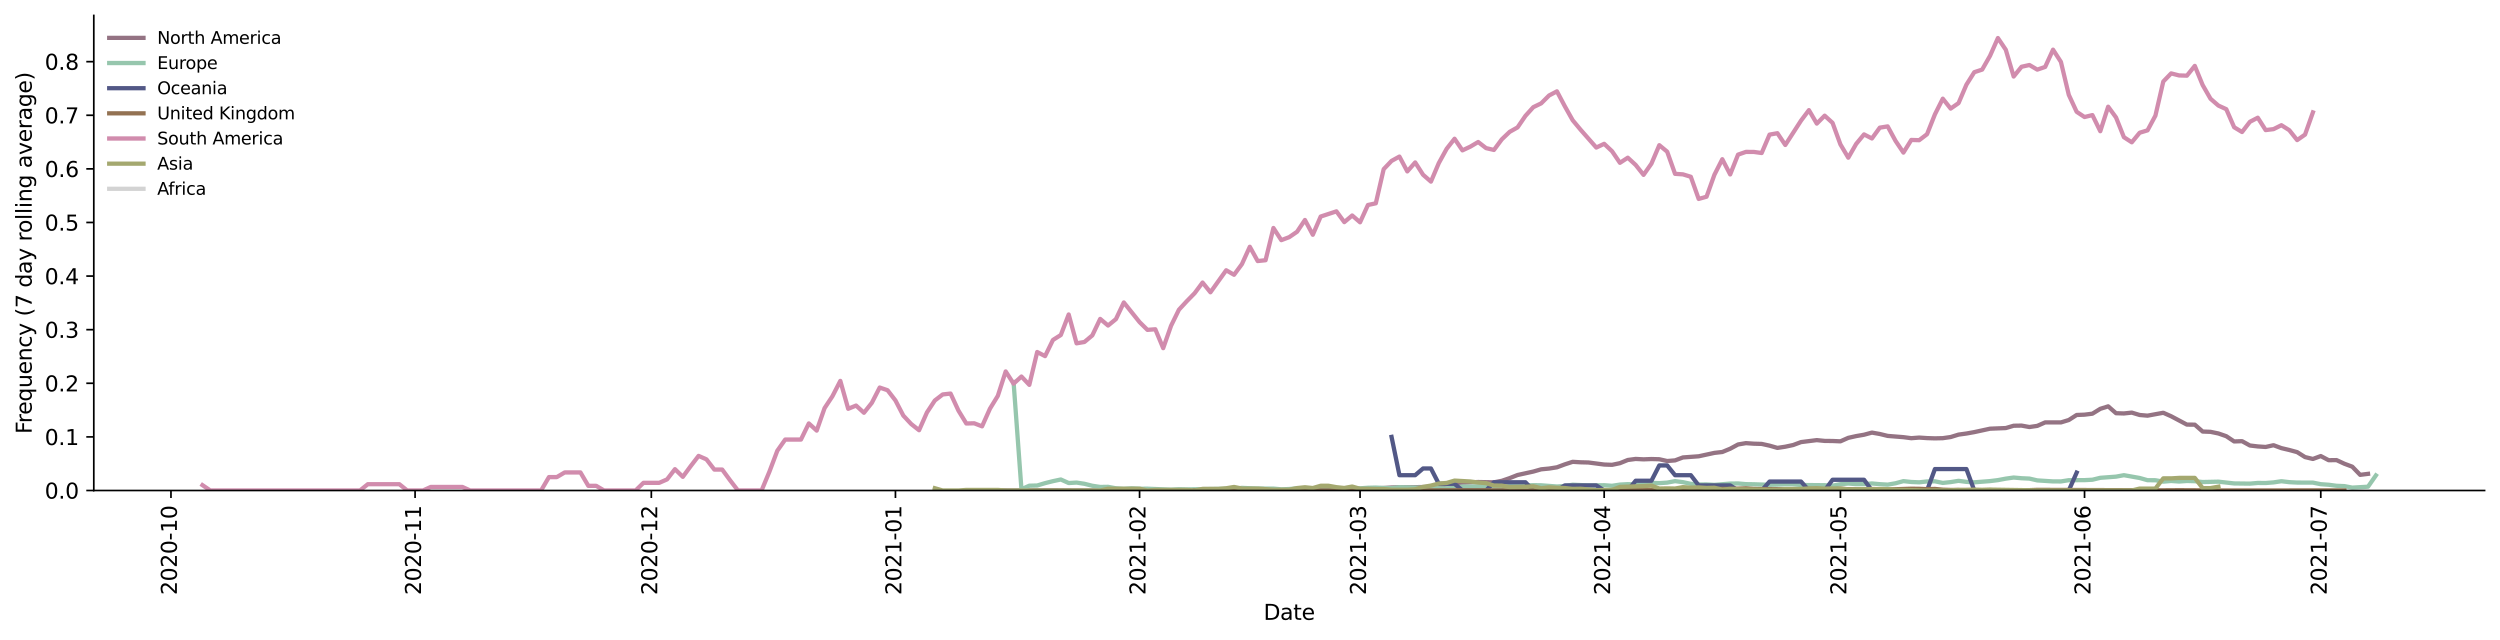 <?xml version="1.0" encoding="utf-8" standalone="no"?>
<!DOCTYPE svg PUBLIC "-//W3C//DTD SVG 1.1//EN"
  "http://www.w3.org/Graphics/SVG/1.1/DTD/svg11.dtd">
<svg height="298.621pt" version="1.1" viewBox="0 0 1166.981 298.621" width="1166.981pt" xmlns="http://www.w3.org/2000/svg" xmlns:xlink="http://www.w3.org/1999/xlink">
 <defs>
  <style type="text/css">*{stroke-linecap:butt;stroke-linejoin:round;}</style>
 </defs>
 <g id="figure_1">
  <g id="patch_1">
   <path d="M 0 298.621 
L 1166.981 298.621 
L 1166.981 0 
L 0 0 
z
" style="fill:#ffffff;"/>
  </g>
  <g id="axes_1">
   <g id="patch_2">
    <path d="M 43.781 228.96 
L 1159.781 228.96 
L 1159.781 7.2 
L 43.781 7.2 
z
" style="fill:#ffffff;"/>
   </g>
   <g id="matplotlib.axis_1">
    <g id="xtick_1">
     <g id="line2d_1">
      <defs>
       <path d="M 0 0 
L 0 3.5 
" id="m63f6547617" style="stroke:#000000;stroke-width:0.8;"/>
      </defs>
      <g>
       <use style="stroke:#000000;stroke-width:0.8;" x="79.805" xlink:href="#m63f6547617" y="228.96"/>
      </g>
     </g>
     <g id="text_1">
      <!-- 2020-10 -->
      <g transform="translate(82.564 277.743)rotate(-90)scale(0.1 -0.1)">
       <defs>
        <path d="M 1228 531 
L 3431 531 
L 3431 0 
L 469 0 
L 469 531 
Q 828 903 1448 1529 
Q 2069 2156 2228 2338 
Q 2531 2678 2651 2914 
Q 2772 3150 2772 3378 
Q 2772 3750 2511 3984 
Q 2250 4219 1831 4219 
Q 1534 4219 1204 4116 
Q 875 4013 500 3803 
L 500 4441 
Q 881 4594 1212 4672 
Q 1544 4750 1819 4750 
Q 2544 4750 2975 4387 
Q 3406 4025 3406 3419 
Q 3406 3131 3298 2873 
Q 3191 2616 2906 2266 
Q 2828 2175 2409 1742 
Q 1991 1309 1228 531 
z
" id="DejaVuSans-32" transform="scale(0.016)"/>
        <path d="M 2034 4250 
Q 1547 4250 1301 3770 
Q 1056 3291 1056 2328 
Q 1056 1369 1301 889 
Q 1547 409 2034 409 
Q 2525 409 2770 889 
Q 3016 1369 3016 2328 
Q 3016 3291 2770 3770 
Q 2525 4250 2034 4250 
z
M 2034 4750 
Q 2819 4750 3233 4129 
Q 3647 3509 3647 2328 
Q 3647 1150 3233 529 
Q 2819 -91 2034 -91 
Q 1250 -91 836 529 
Q 422 1150 422 2328 
Q 422 3509 836 4129 
Q 1250 4750 2034 4750 
z
" id="DejaVuSans-30" transform="scale(0.016)"/>
        <path d="M 313 2009 
L 1997 2009 
L 1997 1497 
L 313 1497 
L 313 2009 
z
" id="DejaVuSans-2d" transform="scale(0.016)"/>
        <path d="M 794 531 
L 1825 531 
L 1825 4091 
L 703 3866 
L 703 4441 
L 1819 4666 
L 2450 4666 
L 2450 531 
L 3481 531 
L 3481 0 
L 794 0 
L 794 531 
z
" id="DejaVuSans-31" transform="scale(0.016)"/>
       </defs>
       <use xlink:href="#DejaVuSans-32"/>
       <use x="63.623" xlink:href="#DejaVuSans-30"/>
       <use x="127.246" xlink:href="#DejaVuSans-32"/>
       <use x="190.869" xlink:href="#DejaVuSans-30"/>
       <use x="254.492" xlink:href="#DejaVuSans-2d"/>
       <use x="290.576" xlink:href="#DejaVuSans-31"/>
       <use x="354.199" xlink:href="#DejaVuSans-30"/>
      </g>
     </g>
    </g>
    <g id="xtick_2">
     <g id="line2d_2">
      <g>
       <use style="stroke:#000000;stroke-width:0.8;" x="193.758" xlink:href="#m63f6547617" y="228.96"/>
      </g>
     </g>
     <g id="text_2">
      <!-- 2020-11 -->
      <g transform="translate(196.517 277.743)rotate(-90)scale(0.1 -0.1)">
       <use xlink:href="#DejaVuSans-32"/>
       <use x="63.623" xlink:href="#DejaVuSans-30"/>
       <use x="127.246" xlink:href="#DejaVuSans-32"/>
       <use x="190.869" xlink:href="#DejaVuSans-30"/>
       <use x="254.492" xlink:href="#DejaVuSans-2d"/>
       <use x="290.576" xlink:href="#DejaVuSans-31"/>
       <use x="354.199" xlink:href="#DejaVuSans-31"/>
      </g>
     </g>
    </g>
    <g id="xtick_3">
     <g id="line2d_3">
      <g>
       <use style="stroke:#000000;stroke-width:0.8;" x="304.034" xlink:href="#m63f6547617" y="228.96"/>
      </g>
     </g>
     <g id="text_3">
      <!-- 2020-12 -->
      <g transform="translate(306.794 277.743)rotate(-90)scale(0.1 -0.1)">
       <use xlink:href="#DejaVuSans-32"/>
       <use x="63.623" xlink:href="#DejaVuSans-30"/>
       <use x="127.246" xlink:href="#DejaVuSans-32"/>
       <use x="190.869" xlink:href="#DejaVuSans-30"/>
       <use x="254.492" xlink:href="#DejaVuSans-2d"/>
       <use x="290.576" xlink:href="#DejaVuSans-31"/>
       <use x="354.199" xlink:href="#DejaVuSans-32"/>
      </g>
     </g>
    </g>
    <g id="xtick_4">
     <g id="line2d_4">
      <g>
       <use style="stroke:#000000;stroke-width:0.8;" x="417.987" xlink:href="#m63f6547617" y="228.96"/>
      </g>
     </g>
     <g id="text_4">
      <!-- 2021-01 -->
      <g transform="translate(420.746 277.743)rotate(-90)scale(0.1 -0.1)">
       <use xlink:href="#DejaVuSans-32"/>
       <use x="63.623" xlink:href="#DejaVuSans-30"/>
       <use x="127.246" xlink:href="#DejaVuSans-32"/>
       <use x="190.869" xlink:href="#DejaVuSans-31"/>
       <use x="254.492" xlink:href="#DejaVuSans-2d"/>
       <use x="290.576" xlink:href="#DejaVuSans-30"/>
       <use x="354.199" xlink:href="#DejaVuSans-31"/>
      </g>
     </g>
    </g>
    <g id="xtick_5">
     <g id="line2d_5">
      <g>
       <use style="stroke:#000000;stroke-width:0.8;" x="531.939" xlink:href="#m63f6547617" y="228.96"/>
      </g>
     </g>
     <g id="text_5">
      <!-- 2021-02 -->
      <g transform="translate(534.699 277.743)rotate(-90)scale(0.1 -0.1)">
       <use xlink:href="#DejaVuSans-32"/>
       <use x="63.623" xlink:href="#DejaVuSans-30"/>
       <use x="127.246" xlink:href="#DejaVuSans-32"/>
       <use x="190.869" xlink:href="#DejaVuSans-31"/>
       <use x="254.492" xlink:href="#DejaVuSans-2d"/>
       <use x="290.576" xlink:href="#DejaVuSans-30"/>
       <use x="354.199" xlink:href="#DejaVuSans-32"/>
      </g>
     </g>
    </g>
    <g id="xtick_6">
     <g id="line2d_6">
      <g>
       <use style="stroke:#000000;stroke-width:0.8;" x="634.864" xlink:href="#m63f6547617" y="228.96"/>
      </g>
     </g>
     <g id="text_6">
      <!-- 2021-03 -->
      <g transform="translate(637.624 277.743)rotate(-90)scale(0.1 -0.1)">
       <defs>
        <path d="M 2597 2516 
Q 3050 2419 3304 2112 
Q 3559 1806 3559 1356 
Q 3559 666 3084 287 
Q 2609 -91 1734 -91 
Q 1441 -91 1130 -33 
Q 819 25 488 141 
L 488 750 
Q 750 597 1062 519 
Q 1375 441 1716 441 
Q 2309 441 2620 675 
Q 2931 909 2931 1356 
Q 2931 1769 2642 2001 
Q 2353 2234 1838 2234 
L 1294 2234 
L 1294 2753 
L 1863 2753 
Q 2328 2753 2575 2939 
Q 2822 3125 2822 3475 
Q 2822 3834 2567 4026 
Q 2313 4219 1838 4219 
Q 1578 4219 1281 4162 
Q 984 4106 628 3988 
L 628 4550 
Q 988 4650 1302 4700 
Q 1616 4750 1894 4750 
Q 2613 4750 3031 4423 
Q 3450 4097 3450 3541 
Q 3450 3153 3228 2886 
Q 3006 2619 2597 2516 
z
" id="DejaVuSans-33" transform="scale(0.016)"/>
       </defs>
       <use xlink:href="#DejaVuSans-32"/>
       <use x="63.623" xlink:href="#DejaVuSans-30"/>
       <use x="127.246" xlink:href="#DejaVuSans-32"/>
       <use x="190.869" xlink:href="#DejaVuSans-31"/>
       <use x="254.492" xlink:href="#DejaVuSans-2d"/>
       <use x="290.576" xlink:href="#DejaVuSans-30"/>
       <use x="354.199" xlink:href="#DejaVuSans-33"/>
      </g>
     </g>
    </g>
    <g id="xtick_7">
     <g id="line2d_7">
      <g>
       <use style="stroke:#000000;stroke-width:0.8;" x="748.817" xlink:href="#m63f6547617" y="228.96"/>
      </g>
     </g>
     <g id="text_7">
      <!-- 2021-04 -->
      <g transform="translate(751.576 277.743)rotate(-90)scale(0.1 -0.1)">
       <defs>
        <path d="M 2419 4116 
L 825 1625 
L 2419 1625 
L 2419 4116 
z
M 2253 4666 
L 3047 4666 
L 3047 1625 
L 3713 1625 
L 3713 1100 
L 3047 1100 
L 3047 0 
L 2419 0 
L 2419 1100 
L 313 1100 
L 313 1709 
L 2253 4666 
z
" id="DejaVuSans-34" transform="scale(0.016)"/>
       </defs>
       <use xlink:href="#DejaVuSans-32"/>
       <use x="63.623" xlink:href="#DejaVuSans-30"/>
       <use x="127.246" xlink:href="#DejaVuSans-32"/>
       <use x="190.869" xlink:href="#DejaVuSans-31"/>
       <use x="254.492" xlink:href="#DejaVuSans-2d"/>
       <use x="290.576" xlink:href="#DejaVuSans-30"/>
       <use x="354.199" xlink:href="#DejaVuSans-34"/>
      </g>
     </g>
    </g>
    <g id="xtick_8">
     <g id="line2d_8">
      <g>
       <use style="stroke:#000000;stroke-width:0.8;" x="859.094" xlink:href="#m63f6547617" y="228.96"/>
      </g>
     </g>
     <g id="text_8">
      <!-- 2021-05 -->
      <g transform="translate(861.853 277.743)rotate(-90)scale(0.1 -0.1)">
       <defs>
        <path d="M 691 4666 
L 3169 4666 
L 3169 4134 
L 1269 4134 
L 1269 2991 
Q 1406 3038 1543 3061 
Q 1681 3084 1819 3084 
Q 2600 3084 3056 2656 
Q 3513 2228 3513 1497 
Q 3513 744 3044 326 
Q 2575 -91 1722 -91 
Q 1428 -91 1123 -41 
Q 819 9 494 109 
L 494 744 
Q 775 591 1075 516 
Q 1375 441 1709 441 
Q 2250 441 2565 725 
Q 2881 1009 2881 1497 
Q 2881 1984 2565 2268 
Q 2250 2553 1709 2553 
Q 1456 2553 1204 2497 
Q 953 2441 691 2322 
L 691 4666 
z
" id="DejaVuSans-35" transform="scale(0.016)"/>
       </defs>
       <use xlink:href="#DejaVuSans-32"/>
       <use x="63.623" xlink:href="#DejaVuSans-30"/>
       <use x="127.246" xlink:href="#DejaVuSans-32"/>
       <use x="190.869" xlink:href="#DejaVuSans-31"/>
       <use x="254.492" xlink:href="#DejaVuSans-2d"/>
       <use x="290.576" xlink:href="#DejaVuSans-30"/>
       <use x="354.199" xlink:href="#DejaVuSans-35"/>
      </g>
     </g>
    </g>
    <g id="xtick_9">
     <g id="line2d_9">
      <g>
       <use style="stroke:#000000;stroke-width:0.8;" x="973.046" xlink:href="#m63f6547617" y="228.96"/>
      </g>
     </g>
     <g id="text_9">
      <!-- 2021-06 -->
      <g transform="translate(975.805 277.743)rotate(-90)scale(0.1 -0.1)">
       <defs>
        <path d="M 2113 2584 
Q 1688 2584 1439 2293 
Q 1191 2003 1191 1497 
Q 1191 994 1439 701 
Q 1688 409 2113 409 
Q 2538 409 2786 701 
Q 3034 994 3034 1497 
Q 3034 2003 2786 2293 
Q 2538 2584 2113 2584 
z
M 3366 4563 
L 3366 3988 
Q 3128 4100 2886 4159 
Q 2644 4219 2406 4219 
Q 1781 4219 1451 3797 
Q 1122 3375 1075 2522 
Q 1259 2794 1537 2939 
Q 1816 3084 2150 3084 
Q 2853 3084 3261 2657 
Q 3669 2231 3669 1497 
Q 3669 778 3244 343 
Q 2819 -91 2113 -91 
Q 1303 -91 875 529 
Q 447 1150 447 2328 
Q 447 3434 972 4092 
Q 1497 4750 2381 4750 
Q 2619 4750 2861 4703 
Q 3103 4656 3366 4563 
z
" id="DejaVuSans-36" transform="scale(0.016)"/>
       </defs>
       <use xlink:href="#DejaVuSans-32"/>
       <use x="63.623" xlink:href="#DejaVuSans-30"/>
       <use x="127.246" xlink:href="#DejaVuSans-32"/>
       <use x="190.869" xlink:href="#DejaVuSans-31"/>
       <use x="254.492" xlink:href="#DejaVuSans-2d"/>
       <use x="290.576" xlink:href="#DejaVuSans-30"/>
       <use x="354.199" xlink:href="#DejaVuSans-36"/>
      </g>
     </g>
    </g>
    <g id="xtick_10">
     <g id="line2d_10">
      <g>
       <use style="stroke:#000000;stroke-width:0.8;" x="1083.323" xlink:href="#m63f6547617" y="228.96"/>
      </g>
     </g>
     <g id="text_10">
      <!-- 2021-07 -->
      <g transform="translate(1086.082 277.743)rotate(-90)scale(0.1 -0.1)">
       <defs>
        <path d="M 525 4666 
L 3525 4666 
L 3525 4397 
L 1831 0 
L 1172 0 
L 2766 4134 
L 525 4134 
L 525 4666 
z
" id="DejaVuSans-37" transform="scale(0.016)"/>
       </defs>
       <use xlink:href="#DejaVuSans-32"/>
       <use x="63.623" xlink:href="#DejaVuSans-30"/>
       <use x="127.246" xlink:href="#DejaVuSans-32"/>
       <use x="190.869" xlink:href="#DejaVuSans-31"/>
       <use x="254.492" xlink:href="#DejaVuSans-2d"/>
       <use x="290.576" xlink:href="#DejaVuSans-30"/>
       <use x="354.199" xlink:href="#DejaVuSans-37"/>
      </g>
     </g>
    </g>
    <g id="text_11">
     <!-- Date -->
     <g transform="translate(589.83 289.341)scale(0.1 -0.1)">
      <defs>
       <path d="M 1259 4147 
L 1259 519 
L 2022 519 
Q 2988 519 3436 956 
Q 3884 1394 3884 2338 
Q 3884 3275 3436 3711 
Q 2988 4147 2022 4147 
L 1259 4147 
z
M 628 4666 
L 1925 4666 
Q 3281 4666 3915 4102 
Q 4550 3538 4550 2338 
Q 4550 1131 3912 565 
Q 3275 0 1925 0 
L 628 0 
L 628 4666 
z
" id="DejaVuSans-44" transform="scale(0.016)"/>
       <path d="M 2194 1759 
Q 1497 1759 1228 1600 
Q 959 1441 959 1056 
Q 959 750 1161 570 
Q 1363 391 1709 391 
Q 2188 391 2477 730 
Q 2766 1069 2766 1631 
L 2766 1759 
L 2194 1759 
z
M 3341 1997 
L 3341 0 
L 2766 0 
L 2766 531 
Q 2569 213 2275 61 
Q 1981 -91 1556 -91 
Q 1019 -91 701 211 
Q 384 513 384 1019 
Q 384 1609 779 1909 
Q 1175 2209 1959 2209 
L 2766 2209 
L 2766 2266 
Q 2766 2663 2505 2880 
Q 2244 3097 1772 3097 
Q 1472 3097 1187 3025 
Q 903 2953 641 2809 
L 641 3341 
Q 956 3463 1253 3523 
Q 1550 3584 1831 3584 
Q 2591 3584 2966 3190 
Q 3341 2797 3341 1997 
z
" id="DejaVuSans-61" transform="scale(0.016)"/>
       <path d="M 1172 4494 
L 1172 3500 
L 2356 3500 
L 2356 3053 
L 1172 3053 
L 1172 1153 
Q 1172 725 1289 603 
Q 1406 481 1766 481 
L 2356 481 
L 2356 0 
L 1766 0 
Q 1100 0 847 248 
Q 594 497 594 1153 
L 594 3053 
L 172 3053 
L 172 3500 
L 594 3500 
L 594 4494 
L 1172 4494 
z
" id="DejaVuSans-74" transform="scale(0.016)"/>
       <path d="M 3597 1894 
L 3597 1613 
L 953 1613 
Q 991 1019 1311 708 
Q 1631 397 2203 397 
Q 2534 397 2845 478 
Q 3156 559 3463 722 
L 3463 178 
Q 3153 47 2828 -22 
Q 2503 -91 2169 -91 
Q 1331 -91 842 396 
Q 353 884 353 1716 
Q 353 2575 817 3079 
Q 1281 3584 2069 3584 
Q 2775 3584 3186 3129 
Q 3597 2675 3597 1894 
z
M 3022 2063 
Q 3016 2534 2758 2815 
Q 2500 3097 2075 3097 
Q 1594 3097 1305 2825 
Q 1016 2553 972 2059 
L 3022 2063 
z
" id="DejaVuSans-65" transform="scale(0.016)"/>
      </defs>
      <use xlink:href="#DejaVuSans-44"/>
      <use x="77.002" xlink:href="#DejaVuSans-61"/>
      <use x="138.281" xlink:href="#DejaVuSans-74"/>
      <use x="177.49" xlink:href="#DejaVuSans-65"/>
     </g>
    </g>
   </g>
   <g id="matplotlib.axis_2">
    <g id="ytick_1">
     <g id="line2d_11">
      <defs>
       <path d="M 0 0 
L -3.5 0 
" id="m2841e3390e" style="stroke:#000000;stroke-width:0.8;"/>
      </defs>
      <g>
       <use style="stroke:#000000;stroke-width:0.8;" x="43.781" xlink:href="#m2841e3390e" y="228.96"/>
      </g>
     </g>
     <g id="text_12">
      <!-- 0.0 -->
      <g transform="translate(20.878 232.759)scale(0.1 -0.1)">
       <defs>
        <path d="M 684 794 
L 1344 794 
L 1344 0 
L 684 0 
L 684 794 
z
" id="DejaVuSans-2e" transform="scale(0.016)"/>
       </defs>
       <use xlink:href="#DejaVuSans-30"/>
       <use x="63.623" xlink:href="#DejaVuSans-2e"/>
       <use x="95.41" xlink:href="#DejaVuSans-30"/>
      </g>
     </g>
    </g>
    <g id="ytick_2">
     <g id="line2d_12">
      <g>
       <use style="stroke:#000000;stroke-width:0.8;" x="43.781" xlink:href="#m2841e3390e" y="203.937"/>
      </g>
     </g>
     <g id="text_13">
      <!-- 0.1 -->
      <g transform="translate(20.878 207.736)scale(0.1 -0.1)">
       <use xlink:href="#DejaVuSans-30"/>
       <use x="63.623" xlink:href="#DejaVuSans-2e"/>
       <use x="95.41" xlink:href="#DejaVuSans-31"/>
      </g>
     </g>
    </g>
    <g id="ytick_3">
     <g id="line2d_13">
      <g>
       <use style="stroke:#000000;stroke-width:0.8;" x="43.781" xlink:href="#m2841e3390e" y="178.915"/>
      </g>
     </g>
     <g id="text_14">
      <!-- 0.2 -->
      <g transform="translate(20.878 182.714)scale(0.1 -0.1)">
       <use xlink:href="#DejaVuSans-30"/>
       <use x="63.623" xlink:href="#DejaVuSans-2e"/>
       <use x="95.41" xlink:href="#DejaVuSans-32"/>
      </g>
     </g>
    </g>
    <g id="ytick_4">
     <g id="line2d_14">
      <g>
       <use style="stroke:#000000;stroke-width:0.8;" x="43.781" xlink:href="#m2841e3390e" y="153.892"/>
      </g>
     </g>
     <g id="text_15">
      <!-- 0.3 -->
      <g transform="translate(20.878 157.691)scale(0.1 -0.1)">
       <use xlink:href="#DejaVuSans-30"/>
       <use x="63.623" xlink:href="#DejaVuSans-2e"/>
       <use x="95.41" xlink:href="#DejaVuSans-33"/>
      </g>
     </g>
    </g>
    <g id="ytick_5">
     <g id="line2d_15">
      <g>
       <use style="stroke:#000000;stroke-width:0.8;" x="43.781" xlink:href="#m2841e3390e" y="128.869"/>
      </g>
     </g>
     <g id="text_16">
      <!-- 0.4 -->
      <g transform="translate(20.878 132.668)scale(0.1 -0.1)">
       <use xlink:href="#DejaVuSans-30"/>
       <use x="63.623" xlink:href="#DejaVuSans-2e"/>
       <use x="95.41" xlink:href="#DejaVuSans-34"/>
      </g>
     </g>
    </g>
    <g id="ytick_6">
     <g id="line2d_16">
      <g>
       <use style="stroke:#000000;stroke-width:0.8;" x="43.781" xlink:href="#m2841e3390e" y="103.846"/>
      </g>
     </g>
     <g id="text_17">
      <!-- 0.5 -->
      <g transform="translate(20.878 107.646)scale(0.1 -0.1)">
       <use xlink:href="#DejaVuSans-30"/>
       <use x="63.623" xlink:href="#DejaVuSans-2e"/>
       <use x="95.41" xlink:href="#DejaVuSans-35"/>
      </g>
     </g>
    </g>
    <g id="ytick_7">
     <g id="line2d_17">
      <g>
       <use style="stroke:#000000;stroke-width:0.8;" x="43.781" xlink:href="#m2841e3390e" y="78.824"/>
      </g>
     </g>
     <g id="text_18">
      <!-- 0.6 -->
      <g transform="translate(20.878 82.623)scale(0.1 -0.1)">
       <use xlink:href="#DejaVuSans-30"/>
       <use x="63.623" xlink:href="#DejaVuSans-2e"/>
       <use x="95.41" xlink:href="#DejaVuSans-36"/>
      </g>
     </g>
    </g>
    <g id="ytick_8">
     <g id="line2d_18">
      <g>
       <use style="stroke:#000000;stroke-width:0.8;" x="43.781" xlink:href="#m2841e3390e" y="53.801"/>
      </g>
     </g>
     <g id="text_19">
      <!-- 0.7 -->
      <g transform="translate(20.878 57.6)scale(0.1 -0.1)">
       <use xlink:href="#DejaVuSans-30"/>
       <use x="63.623" xlink:href="#DejaVuSans-2e"/>
       <use x="95.41" xlink:href="#DejaVuSans-37"/>
      </g>
     </g>
    </g>
    <g id="ytick_9">
     <g id="line2d_19">
      <g>
       <use style="stroke:#000000;stroke-width:0.8;" x="43.781" xlink:href="#m2841e3390e" y="28.778"/>
      </g>
     </g>
     <g id="text_20">
      <!-- 0.8 -->
      <g transform="translate(20.878 32.577)scale(0.1 -0.1)">
       <defs>
        <path d="M 2034 2216 
Q 1584 2216 1326 1975 
Q 1069 1734 1069 1313 
Q 1069 891 1326 650 
Q 1584 409 2034 409 
Q 2484 409 2743 651 
Q 3003 894 3003 1313 
Q 3003 1734 2745 1975 
Q 2488 2216 2034 2216 
z
M 1403 2484 
Q 997 2584 770 2862 
Q 544 3141 544 3541 
Q 544 4100 942 4425 
Q 1341 4750 2034 4750 
Q 2731 4750 3128 4425 
Q 3525 4100 3525 3541 
Q 3525 3141 3298 2862 
Q 3072 2584 2669 2484 
Q 3125 2378 3379 2068 
Q 3634 1759 3634 1313 
Q 3634 634 3220 271 
Q 2806 -91 2034 -91 
Q 1263 -91 848 271 
Q 434 634 434 1313 
Q 434 1759 690 2068 
Q 947 2378 1403 2484 
z
M 1172 3481 
Q 1172 3119 1398 2916 
Q 1625 2713 2034 2713 
Q 2441 2713 2670 2916 
Q 2900 3119 2900 3481 
Q 2900 3844 2670 4047 
Q 2441 4250 2034 4250 
Q 1625 4250 1398 4047 
Q 1172 3844 1172 3481 
z
" id="DejaVuSans-38" transform="scale(0.016)"/>
       </defs>
       <use xlink:href="#DejaVuSans-30"/>
       <use x="63.623" xlink:href="#DejaVuSans-2e"/>
       <use x="95.41" xlink:href="#DejaVuSans-38"/>
      </g>
     </g>
    </g>
    <g id="text_21">
     <!-- Frequency (7 day rolling average) -->
     <g transform="translate(14.798 202.529)rotate(-90)scale(0.1 -0.1)">
      <defs>
       <path d="M 628 4666 
L 3309 4666 
L 3309 4134 
L 1259 4134 
L 1259 2759 
L 3109 2759 
L 3109 2228 
L 1259 2228 
L 1259 0 
L 628 0 
L 628 4666 
z
" id="DejaVuSans-46" transform="scale(0.016)"/>
       <path d="M 2631 2963 
Q 2534 3019 2420 3045 
Q 2306 3072 2169 3072 
Q 1681 3072 1420 2755 
Q 1159 2438 1159 1844 
L 1159 0 
L 581 0 
L 581 3500 
L 1159 3500 
L 1159 2956 
Q 1341 3275 1631 3429 
Q 1922 3584 2338 3584 
Q 2397 3584 2469 3576 
Q 2541 3569 2628 3553 
L 2631 2963 
z
" id="DejaVuSans-72" transform="scale(0.016)"/>
       <path d="M 947 1747 
Q 947 1113 1208 752 
Q 1469 391 1925 391 
Q 2381 391 2643 752 
Q 2906 1113 2906 1747 
Q 2906 2381 2643 2742 
Q 2381 3103 1925 3103 
Q 1469 3103 1208 2742 
Q 947 2381 947 1747 
z
M 2906 525 
Q 2725 213 2448 61 
Q 2172 -91 1784 -91 
Q 1150 -91 751 415 
Q 353 922 353 1747 
Q 353 2572 751 3078 
Q 1150 3584 1784 3584 
Q 2172 3584 2448 3432 
Q 2725 3281 2906 2969 
L 2906 3500 
L 3481 3500 
L 3481 -1331 
L 2906 -1331 
L 2906 525 
z
" id="DejaVuSans-71" transform="scale(0.016)"/>
       <path d="M 544 1381 
L 544 3500 
L 1119 3500 
L 1119 1403 
Q 1119 906 1312 657 
Q 1506 409 1894 409 
Q 2359 409 2629 706 
Q 2900 1003 2900 1516 
L 2900 3500 
L 3475 3500 
L 3475 0 
L 2900 0 
L 2900 538 
Q 2691 219 2414 64 
Q 2138 -91 1772 -91 
Q 1169 -91 856 284 
Q 544 659 544 1381 
z
M 1991 3584 
L 1991 3584 
z
" id="DejaVuSans-75" transform="scale(0.016)"/>
       <path d="M 3513 2113 
L 3513 0 
L 2938 0 
L 2938 2094 
Q 2938 2591 2744 2837 
Q 2550 3084 2163 3084 
Q 1697 3084 1428 2787 
Q 1159 2491 1159 1978 
L 1159 0 
L 581 0 
L 581 3500 
L 1159 3500 
L 1159 2956 
Q 1366 3272 1645 3428 
Q 1925 3584 2291 3584 
Q 2894 3584 3203 3211 
Q 3513 2838 3513 2113 
z
" id="DejaVuSans-6e" transform="scale(0.016)"/>
       <path d="M 3122 3366 
L 3122 2828 
Q 2878 2963 2633 3030 
Q 2388 3097 2138 3097 
Q 1578 3097 1268 2742 
Q 959 2388 959 1747 
Q 959 1106 1268 751 
Q 1578 397 2138 397 
Q 2388 397 2633 464 
Q 2878 531 3122 666 
L 3122 134 
Q 2881 22 2623 -34 
Q 2366 -91 2075 -91 
Q 1284 -91 818 406 
Q 353 903 353 1747 
Q 353 2603 823 3093 
Q 1294 3584 2113 3584 
Q 2378 3584 2631 3529 
Q 2884 3475 3122 3366 
z
" id="DejaVuSans-63" transform="scale(0.016)"/>
       <path d="M 2059 -325 
Q 1816 -950 1584 -1140 
Q 1353 -1331 966 -1331 
L 506 -1331 
L 506 -850 
L 844 -850 
Q 1081 -850 1212 -737 
Q 1344 -625 1503 -206 
L 1606 56 
L 191 3500 
L 800 3500 
L 1894 763 
L 2988 3500 
L 3597 3500 
L 2059 -325 
z
" id="DejaVuSans-79" transform="scale(0.016)"/>
       <path id="DejaVuSans-20" transform="scale(0.016)"/>
       <path d="M 1984 4856 
Q 1566 4138 1362 3434 
Q 1159 2731 1159 2009 
Q 1159 1288 1364 580 
Q 1569 -128 1984 -844 
L 1484 -844 
Q 1016 -109 783 600 
Q 550 1309 550 2009 
Q 550 2706 781 3412 
Q 1013 4119 1484 4856 
L 1984 4856 
z
" id="DejaVuSans-28" transform="scale(0.016)"/>
       <path d="M 2906 2969 
L 2906 4863 
L 3481 4863 
L 3481 0 
L 2906 0 
L 2906 525 
Q 2725 213 2448 61 
Q 2172 -91 1784 -91 
Q 1150 -91 751 415 
Q 353 922 353 1747 
Q 353 2572 751 3078 
Q 1150 3584 1784 3584 
Q 2172 3584 2448 3432 
Q 2725 3281 2906 2969 
z
M 947 1747 
Q 947 1113 1208 752 
Q 1469 391 1925 391 
Q 2381 391 2643 752 
Q 2906 1113 2906 1747 
Q 2906 2381 2643 2742 
Q 2381 3103 1925 3103 
Q 1469 3103 1208 2742 
Q 947 2381 947 1747 
z
" id="DejaVuSans-64" transform="scale(0.016)"/>
       <path d="M 1959 3097 
Q 1497 3097 1228 2736 
Q 959 2375 959 1747 
Q 959 1119 1226 758 
Q 1494 397 1959 397 
Q 2419 397 2687 759 
Q 2956 1122 2956 1747 
Q 2956 2369 2687 2733 
Q 2419 3097 1959 3097 
z
M 1959 3584 
Q 2709 3584 3137 3096 
Q 3566 2609 3566 1747 
Q 3566 888 3137 398 
Q 2709 -91 1959 -91 
Q 1206 -91 779 398 
Q 353 888 353 1747 
Q 353 2609 779 3096 
Q 1206 3584 1959 3584 
z
" id="DejaVuSans-6f" transform="scale(0.016)"/>
       <path d="M 603 4863 
L 1178 4863 
L 1178 0 
L 603 0 
L 603 4863 
z
" id="DejaVuSans-6c" transform="scale(0.016)"/>
       <path d="M 603 3500 
L 1178 3500 
L 1178 0 
L 603 0 
L 603 3500 
z
M 603 4863 
L 1178 4863 
L 1178 4134 
L 603 4134 
L 603 4863 
z
" id="DejaVuSans-69" transform="scale(0.016)"/>
       <path d="M 2906 1791 
Q 2906 2416 2648 2759 
Q 2391 3103 1925 3103 
Q 1463 3103 1205 2759 
Q 947 2416 947 1791 
Q 947 1169 1205 825 
Q 1463 481 1925 481 
Q 2391 481 2648 825 
Q 2906 1169 2906 1791 
z
M 3481 434 
Q 3481 -459 3084 -895 
Q 2688 -1331 1869 -1331 
Q 1566 -1331 1297 -1286 
Q 1028 -1241 775 -1147 
L 775 -588 
Q 1028 -725 1275 -790 
Q 1522 -856 1778 -856 
Q 2344 -856 2625 -561 
Q 2906 -266 2906 331 
L 2906 616 
Q 2728 306 2450 153 
Q 2172 0 1784 0 
Q 1141 0 747 490 
Q 353 981 353 1791 
Q 353 2603 747 3093 
Q 1141 3584 1784 3584 
Q 2172 3584 2450 3431 
Q 2728 3278 2906 2969 
L 2906 3500 
L 3481 3500 
L 3481 434 
z
" id="DejaVuSans-67" transform="scale(0.016)"/>
       <path d="M 191 3500 
L 800 3500 
L 1894 563 
L 2988 3500 
L 3597 3500 
L 2284 0 
L 1503 0 
L 191 3500 
z
" id="DejaVuSans-76" transform="scale(0.016)"/>
       <path d="M 513 4856 
L 1013 4856 
Q 1481 4119 1714 3412 
Q 1947 2706 1947 2009 
Q 1947 1309 1714 600 
Q 1481 -109 1013 -844 
L 513 -844 
Q 928 -128 1133 580 
Q 1338 1288 1338 2009 
Q 1338 2731 1133 3434 
Q 928 4138 513 4856 
z
" id="DejaVuSans-29" transform="scale(0.016)"/>
      </defs>
      <use xlink:href="#DejaVuSans-46"/>
      <use x="50.27" xlink:href="#DejaVuSans-72"/>
      <use x="89.133" xlink:href="#DejaVuSans-65"/>
      <use x="150.656" xlink:href="#DejaVuSans-71"/>
      <use x="214.133" xlink:href="#DejaVuSans-75"/>
      <use x="277.512" xlink:href="#DejaVuSans-65"/>
      <use x="339.035" xlink:href="#DejaVuSans-6e"/>
      <use x="402.414" xlink:href="#DejaVuSans-63"/>
      <use x="457.395" xlink:href="#DejaVuSans-79"/>
      <use x="516.574" xlink:href="#DejaVuSans-20"/>
      <use x="548.361" xlink:href="#DejaVuSans-28"/>
      <use x="587.375" xlink:href="#DejaVuSans-37"/>
      <use x="650.998" xlink:href="#DejaVuSans-20"/>
      <use x="682.785" xlink:href="#DejaVuSans-64"/>
      <use x="746.262" xlink:href="#DejaVuSans-61"/>
      <use x="807.541" xlink:href="#DejaVuSans-79"/>
      <use x="866.721" xlink:href="#DejaVuSans-20"/>
      <use x="898.508" xlink:href="#DejaVuSans-72"/>
      <use x="937.371" xlink:href="#DejaVuSans-6f"/>
      <use x="998.553" xlink:href="#DejaVuSans-6c"/>
      <use x="1026.336" xlink:href="#DejaVuSans-6c"/>
      <use x="1054.119" xlink:href="#DejaVuSans-69"/>
      <use x="1081.902" xlink:href="#DejaVuSans-6e"/>
      <use x="1145.281" xlink:href="#DejaVuSans-67"/>
      <use x="1208.758" xlink:href="#DejaVuSans-20"/>
      <use x="1240.545" xlink:href="#DejaVuSans-61"/>
      <use x="1301.824" xlink:href="#DejaVuSans-76"/>
      <use x="1361.004" xlink:href="#DejaVuSans-65"/>
      <use x="1422.527" xlink:href="#DejaVuSans-72"/>
      <use x="1463.641" xlink:href="#DejaVuSans-61"/>
      <use x="1524.92" xlink:href="#DejaVuSans-67"/>
      <use x="1588.396" xlink:href="#DejaVuSans-65"/>
      <use x="1649.92" xlink:href="#DejaVuSans-29"/>
     </g>
    </g>
   </g>
   <g id="line2d_20">
    <path clip-path="url(#pfcce37621a)" d="M 462.097 228.874 
L 473.125 228.96 
L 480.477 228.879 
L 491.505 228.814 
L 498.856 228.896 
L 509.884 228.96 
L 531.939 228.939 
L 546.643 228.916 
L 565.022 228.818 
L 579.726 228.892 
L 590.754 228.751 
L 605.457 228.825 
L 634.864 228.299 
L 642.216 227.896 
L 645.892 227.802 
L 649.568 227.554 
L 653.244 227.435 
L 656.92 227.468 
L 667.947 227.272 
L 671.623 226.776 
L 678.975 225.488 
L 690.003 225.005 
L 697.354 225.15 
L 701.03 224.446 
L 704.706 223.186 
L 708.382 221.731 
L 715.734 220.122 
L 719.41 219.073 
L 723.086 218.723 
L 726.761 218.138 
L 730.437 216.767 
L 734.113 215.576 
L 737.789 215.792 
L 741.465 215.887 
L 748.817 216.845 
L 752.493 216.979 
L 756.169 216.211 
L 759.844 214.719 
L 763.52 214.229 
L 767.196 214.418 
L 770.872 214.275 
L 774.548 214.375 
L 778.224 215.204 
L 781.9 214.906 
L 785.576 213.53 
L 792.927 212.995 
L 800.279 211.402 
L 803.955 210.986 
L 807.631 209.466 
L 811.307 207.477 
L 814.983 206.853 
L 818.659 207.111 
L 822.335 207.216 
L 826.01 208.026 
L 829.686 209.078 
L 833.362 208.519 
L 837.038 207.732 
L 840.714 206.365 
L 848.066 205.446 
L 851.742 205.813 
L 855.418 205.854 
L 859.094 206.011 
L 862.769 204.384 
L 866.445 203.564 
L 870.121 202.927 
L 873.797 201.934 
L 877.473 202.58 
L 881.149 203.478 
L 888.501 204.064 
L 892.177 204.547 
L 895.852 204.259 
L 899.528 204.503 
L 903.204 204.62 
L 906.88 204.533 
L 910.556 204.007 
L 914.232 202.873 
L 917.908 202.366 
L 921.584 201.706 
L 928.935 200.111 
L 936.287 199.815 
L 939.963 198.732 
L 943.639 198.666 
L 947.315 199.335 
L 950.991 198.795 
L 954.667 197.17 
L 962.018 197.186 
L 965.694 196.06 
L 969.37 193.706 
L 973.046 193.564 
L 976.722 193.105 
L 980.398 190.838 
L 984.074 189.678 
L 987.75 192.884 
L 991.426 192.997 
L 995.101 192.605 
L 998.777 193.713 
L 1002.453 194.027 
L 1009.805 192.675 
L 1013.481 194.308 
L 1020.833 198.208 
L 1024.509 198.223 
L 1028.184 201.441 
L 1031.86 201.578 
L 1035.536 202.341 
L 1039.212 203.614 
L 1042.888 206.062 
L 1046.564 205.935 
L 1050.24 207.954 
L 1053.916 208.392 
L 1057.592 208.641 
L 1061.267 207.823 
L 1064.943 209.185 
L 1068.619 210.052 
L 1072.295 211.046 
L 1075.971 213.361 
L 1079.647 214.242 
L 1083.323 212.885 
L 1086.999 214.822 
L 1090.675 214.77 
L 1094.35 216.474 
L 1098.026 217.843 
L 1101.702 221.655 
L 1105.378 221.191 
L 1105.378 221.191 
" style="fill:none;stroke:#947383;stroke-linecap:square;stroke-width:2;"/>
   </g>
   <g id="line2d_21">
    <path clip-path="url(#pfcce37621a)" d="M 473.125 178.326 
L 476.801 228.371 
L 480.477 226.721 
L 484.153 226.625 
L 487.829 225.525 
L 491.505 224.606 
L 495.18 223.824 
L 498.856 225.474 
L 502.532 225.266 
L 506.208 225.83 
L 509.884 226.748 
L 513.56 227.306 
L 517.236 227.248 
L 520.912 227.938 
L 524.588 228.185 
L 528.263 227.955 
L 531.939 228.136 
L 535.615 228.116 
L 546.643 228.578 
L 550.319 228.377 
L 553.995 228.454 
L 561.346 228.316 
L 576.05 228.132 
L 579.726 227.744 
L 587.078 228.055 
L 594.429 228.073 
L 598.105 228.416 
L 601.781 228.27 
L 605.457 227.98 
L 609.133 228.084 
L 616.485 227.89 
L 620.161 227.912 
L 623.837 228.172 
L 627.512 227.854 
L 631.188 227.806 
L 634.864 227.94 
L 638.54 227.688 
L 642.216 227.595 
L 645.892 227.776 
L 649.568 227.823 
L 653.244 227.425 
L 664.271 227.665 
L 667.947 227.655 
L 671.623 227.919 
L 675.299 227.998 
L 682.651 227.118 
L 686.327 227.147 
L 693.678 226.874 
L 697.354 227.215 
L 701.03 227.311 
L 704.706 226.829 
L 708.382 226.54 
L 712.058 226.603 
L 715.734 226.48 
L 719.41 226.537 
L 726.761 227.092 
L 730.437 226.875 
L 734.113 226.256 
L 741.465 226.597 
L 748.817 226.502 
L 752.493 226.765 
L 756.169 226.202 
L 759.844 226.003 
L 763.52 226.137 
L 770.872 225.403 
L 774.548 225.519 
L 778.224 225.28 
L 781.9 224.594 
L 785.576 225.065 
L 789.252 225.85 
L 792.927 226.155 
L 796.603 226.122 
L 800.279 226.329 
L 807.631 225.73 
L 811.307 225.677 
L 814.983 225.996 
L 818.659 226.053 
L 826.01 226.311 
L 833.362 226.084 
L 837.038 226.09 
L 840.714 226.387 
L 851.742 226.498 
L 855.418 226.706 
L 859.094 226.028 
L 862.769 225.709 
L 866.445 225.996 
L 870.121 225.997 
L 873.797 225.678 
L 877.473 226.007 
L 881.149 226.221 
L 884.825 225.587 
L 888.501 224.592 
L 892.177 224.986 
L 895.852 225.141 
L 899.528 224.74 
L 903.204 224.676 
L 906.88 225.42 
L 910.556 225.038 
L 914.232 224.447 
L 917.908 224.932 
L 921.584 225.14 
L 928.935 224.571 
L 932.611 224.117 
L 936.287 223.427 
L 939.963 222.912 
L 943.639 223.234 
L 947.315 223.401 
L 950.991 224.248 
L 958.343 224.716 
L 962.018 224.729 
L 965.694 224.151 
L 973.046 224.123 
L 976.722 223.933 
L 980.398 223.037 
L 987.75 222.496 
L 991.426 221.815 
L 998.777 223.117 
L 1002.453 224.158 
L 1006.129 224.173 
L 1009.805 224.826 
L 1013.481 224.511 
L 1017.157 224.771 
L 1020.833 224.515 
L 1024.509 224.618 
L 1028.184 225.009 
L 1035.536 224.842 
L 1042.888 225.664 
L 1050.24 225.757 
L 1053.916 225.436 
L 1057.592 225.466 
L 1061.267 225.182 
L 1064.943 224.635 
L 1068.619 225.066 
L 1072.295 225.256 
L 1079.647 225.281 
L 1083.323 226.018 
L 1086.999 226.278 
L 1090.675 226.765 
L 1094.35 226.918 
L 1098.026 227.621 
L 1105.378 227.186 
L 1109.054 221.92 
L 1109.054 221.92 
" style="fill:none;stroke:#96c6ad;stroke-linecap:square;stroke-width:2;"/>
   </g>
   <g id="line2d_22">
    <path clip-path="url(#pfcce37621a)" d="M 649.568 203.937 
L 653.244 221.811 
L 656.92 221.811 
L 660.595 221.811 
L 664.271 218.683 
L 667.947 218.683 
L 671.623 225.832 
L 675.299 225.832 
L 678.975 225.832 
L 682.651 228.96 
L 686.327 228.96 
L 690.003 228.96 
L 693.678 228.96 
L 697.354 225.11 
L 701.03 225.11 
L 704.706 225.11 
L 708.382 225.11 
L 712.058 225.11 
L 715.734 228.96 
L 719.41 228.96 
L 723.086 228.96 
L 726.761 228.96 
L 730.437 226.577 
L 734.113 226.577 
L 737.789 226.577 
L 741.465 226.577 
L 745.141 226.577 
L 748.817 228.96 
L 752.493 228.96 
L 756.169 228.96 
L 759.844 228.96 
L 763.52 224.41 
L 767.196 224.41 
L 770.872 224.41 
L 774.548 217.261 
L 778.224 217.261 
L 781.9 221.811 
L 785.576 221.811 
L 789.252 221.811 
L 792.927 226.577 
L 796.603 226.577 
L 800.279 226.577 
L 803.955 226.577 
L 807.631 226.577 
L 811.307 228.96 
L 814.983 228.96 
L 818.659 228.96 
L 822.335 228.96 
L 826.01 224.79 
L 829.686 224.79 
L 833.362 224.79 
L 837.038 224.79 
L 840.714 224.79 
L 844.39 228.96 
L 848.066 228.96 
L 851.742 228.96 
L 855.418 223.955 
L 859.094 223.955 
L 862.769 223.955 
L 866.445 223.955 
L 870.121 223.955 
L 873.797 228.96 
L 877.473 228.96 
L 881.149 228.96 
L 884.825 228.96 
L 888.501 228.96 
L 892.177 228.96 
L 895.852 228.96 
L 899.528 228.96 
L 903.204 218.951 
L 906.88 218.951 
L 910.556 218.951 
L 914.232 218.951 
L 917.908 218.951 
L 921.584 228.96 
L 925.26 228.96 
L 928.935 228.96 
L 932.611 228.96 
L 936.287 228.96 
L 939.963 228.96 
L 943.639 228.96 
L 947.315 228.96 
L 950.991 228.96 
L 954.667 228.96 
L 958.343 228.96 
L 962.018 228.96 
L 965.694 228.96 
L 969.37 220.619 
" style="fill:none;stroke:#525886;stroke-linecap:square;stroke-width:2;"/>
   </g>
   <g id="line2d_23">
    <path clip-path="url(#pfcce37621a)" d="M 557.671 228.905 
L 568.698 228.96 
L 686.327 228.86 
L 701.03 228.885 
L 741.465 228.96 
L 748.817 228.873 
L 752.493 228.736 
L 759.844 228.655 
L 767.196 228.605 
L 770.872 228.669 
L 778.224 228.513 
L 796.603 228.635 
L 800.279 228.285 
L 803.955 228.186 
L 807.631 228.212 
L 814.983 227.958 
L 818.659 228.235 
L 840.714 228.515 
L 844.39 228.244 
L 848.066 228.407 
L 855.418 228.367 
L 859.094 228.13 
L 862.769 228.356 
L 873.797 228.368 
L 877.473 228.602 
L 892.177 228.135 
L 895.852 228.177 
L 899.528 228.334 
L 903.204 228.236 
L 906.88 228.588 
L 910.556 228.7 
L 932.611 228.793 
L 943.639 228.916 
L 950.991 228.663 
L 1009.805 228.88 
L 1017.157 228.826 
L 1028.184 228.891 
L 1035.536 228.946 
L 1094.35 228.926 
L 1094.35 228.926 
" style="fill:none;stroke:#937252;stroke-linecap:square;stroke-width:2;"/>
   </g>
   <g id="line2d_24">
    <path clip-path="url(#pfcce37621a)" d="M 94.509 226.458 
L 98.184 228.96 
L 168.026 228.96 
L 171.702 226.016 
L 186.406 226.016 
L 190.082 228.96 
L 197.433 228.96 
L 201.109 227.292 
L 215.813 227.292 
L 219.489 228.96 
L 252.572 228.96 
L 256.248 222.704 
L 259.924 222.704 
L 263.599 220.528 
L 270.951 220.528 
L 274.627 226.784 
L 278.303 226.784 
L 281.979 228.96 
L 296.682 228.96 
L 300.358 225.385 
L 307.71 225.385 
L 311.386 223.771 
L 315.062 219.005 
L 318.738 222.579 
L 322.414 217.575 
L 326.09 212.809 
L 329.765 214.423 
L 333.441 219.189 
L 337.117 219.189 
L 340.793 224.194 
L 344.469 228.96 
L 355.497 228.96 
L 359.173 220.128 
L 362.848 210.397 
L 366.524 205.184 
L 373.876 205.184 
L 377.552 197.655 
L 381.228 200.997 
L 384.904 190.51 
L 388.58 184.949 
L 392.256 177.8 
L 395.931 190.824 
L 399.607 189.311 
L 403.283 192.672 
L 406.959 188.054 
L 410.635 180.904 
L 414.311 182.155 
L 417.987 186.93 
L 421.663 194.002 
L 425.339 197.925 
L 429.014 200.821 
L 432.69 192.531 
L 436.366 186.955 
L 440.042 184.127 
L 443.718 183.71 
L 447.394 191.661 
L 451.07 197.685 
L 454.746 197.589 
L 458.422 199.012 
L 462.097 190.778 
L 465.773 184.787 
L 469.449 173.383 
L 473.125 179.103 
L 476.801 175.766 
L 480.477 179.647 
L 484.153 164.319 
L 487.829 166.232 
L 491.505 158.696 
L 495.18 156.375 
L 498.856 146.795 
L 502.532 160.264 
L 506.208 159.636 
L 509.884 156.555 
L 513.56 148.867 
L 517.236 151.958 
L 520.912 148.96 
L 524.588 141.188 
L 531.939 150.364 
L 535.615 153.979 
L 539.291 153.701 
L 542.967 162.517 
L 546.643 152.058 
L 550.319 144.56 
L 553.995 140.588 
L 557.671 136.831 
L 561.346 131.892 
L 565.022 136.437 
L 572.374 126.16 
L 576.05 128.263 
L 579.726 123.274 
L 583.402 115.19 
L 587.078 121.857 
L 590.754 121.474 
L 594.429 106.427 
L 598.105 112.098 
L 601.781 110.706 
L 605.457 108.189 
L 609.133 102.685 
L 612.809 109.582 
L 616.485 101.082 
L 623.837 98.657 
L 627.512 103.684 
L 631.188 100.589 
L 634.864 103.767 
L 638.54 95.695 
L 642.216 94.902 
L 645.892 78.965 
L 649.568 75.108 
L 653.244 73.09 
L 656.92 80.01 
L 660.595 75.822 
L 664.271 81.571 
L 667.947 84.773 
L 671.623 76.121 
L 675.299 69.444 
L 678.975 64.767 
L 682.651 70.19 
L 686.327 68.458 
L 690.003 66.286 
L 693.678 69.139 
L 697.354 69.994 
L 701.03 65.044 
L 704.706 61.542 
L 708.382 59.471 
L 712.058 54.092 
L 715.734 50.027 
L 719.41 48.248 
L 723.086 44.578 
L 726.761 42.64 
L 730.437 49.588 
L 734.113 56.123 
L 737.789 60.534 
L 745.141 68.874 
L 748.817 67.136 
L 752.493 70.6 
L 756.169 76.002 
L 759.844 73.617 
L 763.52 76.999 
L 767.196 81.621 
L 770.872 76.394 
L 774.548 67.773 
L 778.224 70.801 
L 781.9 81.146 
L 785.576 81.39 
L 789.252 82.511 
L 792.927 92.851 
L 796.603 91.819 
L 800.279 81.565 
L 803.955 74.322 
L 807.631 81.429 
L 811.307 72.18 
L 814.983 70.905 
L 818.659 70.917 
L 822.335 71.424 
L 826.01 62.84 
L 829.686 62.18 
L 833.362 67.673 
L 840.714 56.287 
L 844.39 51.41 
L 848.066 57.688 
L 851.742 53.998 
L 855.418 57.347 
L 859.094 67.409 
L 862.769 73.605 
L 866.445 67.182 
L 870.121 62.74 
L 873.797 64.636 
L 877.473 59.587 
L 881.149 58.998 
L 884.825 65.773 
L 888.501 71.227 
L 892.177 65.323 
L 895.852 65.443 
L 899.528 62.646 
L 903.204 53.385 
L 906.88 46.064 
L 910.556 50.685 
L 914.232 48.137 
L 917.908 39.531 
L 921.584 33.697 
L 925.26 32.488 
L 928.935 26.05 
L 932.611 17.76 
L 936.287 23.229 
L 939.963 35.719 
L 943.639 31.168 
L 947.315 30.346 
L 950.991 32.501 
L 954.667 31.238 
L 958.343 23.19 
L 962.018 28.888 
L 965.694 44.272 
L 969.37 52.197 
L 973.046 54.627 
L 976.722 53.722 
L 980.398 61.247 
L 984.074 49.809 
L 987.75 54.834 
L 991.426 64.044 
L 995.101 66.427 
L 998.777 61.958 
L 1002.453 60.843 
L 1006.129 53.984 
L 1009.805 38.049 
L 1013.481 34.262 
L 1017.157 35.209 
L 1020.833 35.318 
L 1024.509 30.76 
L 1028.184 39.704 
L 1031.86 46.104 
L 1035.536 49.288 
L 1039.212 50.966 
L 1042.888 59.398 
L 1046.564 61.625 
L 1050.24 56.855 
L 1053.916 54.951 
L 1057.592 60.725 
L 1061.267 60.276 
L 1064.943 58.443 
L 1068.619 60.771 
L 1072.295 65.391 
L 1075.971 62.825 
L 1079.647 52.458 
L 1079.647 52.458 
" style="fill:none;stroke:#d18cad;stroke-linecap:square;stroke-width:2;"/>
   </g>
   <g id="line2d_25">
    <path clip-path="url(#pfcce37621a)" d="M 436.366 227.895 
L 440.042 228.96 
L 447.394 228.96 
L 451.07 228.694 
L 465.773 228.694 
L 469.449 228.96 
L 513.56 228.96 
L 517.236 228.129 
L 531.939 228.129 
L 535.615 228.96 
L 539.291 228.662 
L 553.995 228.662 
L 557.671 228.96 
L 561.346 228.207 
L 568.698 228.207 
L 572.374 227.92 
L 576.05 227.31 
L 579.726 228.062 
L 587.078 228.062 
L 594.429 228.595 
L 601.781 228.595 
L 605.457 227.825 
L 609.133 227.451 
L 612.809 227.817 
L 616.485 226.756 
L 620.161 226.756 
L 623.837 227.414 
L 627.512 227.788 
L 631.188 227.111 
L 634.864 228.172 
L 638.54 228.172 
L 642.216 228.284 
L 645.892 228.284 
L 649.568 228.614 
L 656.92 228.614 
L 660.595 228.402 
L 664.271 227.286 
L 667.947 226.666 
L 671.623 225.714 
L 675.299 225.435 
L 678.975 224.338 
L 686.327 224.756 
L 690.003 225.236 
L 693.678 225.516 
L 697.354 226.643 
L 701.03 226.684 
L 704.706 227.391 
L 712.058 227.225 
L 715.734 226.991 
L 719.41 227.907 
L 723.086 227.479 
L 726.761 227.702 
L 730.437 227.805 
L 734.113 228.219 
L 737.789 228.138 
L 745.141 228.814 
L 748.817 228.701 
L 752.493 228.701 
L 756.169 227.29 
L 767.196 226.894 
L 770.872 226.667 
L 774.548 228.046 
L 778.224 227.97 
L 781.9 228.047 
L 785.576 227.398 
L 789.252 227.625 
L 792.927 227.527 
L 796.603 227.771 
L 800.279 227.672 
L 803.955 228.559 
L 807.631 228.187 
L 811.307 228.398 
L 818.659 228.497 
L 829.686 228.675 
L 833.362 228.309 
L 840.714 228.246 
L 844.39 227.973 
L 848.066 227.857 
L 851.742 228.088 
L 855.418 228.013 
L 859.094 228.076 
L 862.769 228.426 
L 873.797 228.269 
L 881.149 228.324 
L 884.825 228.61 
L 899.528 228.96 
L 910.556 228.862 
L 914.232 228.686 
L 917.908 228.686 
L 921.584 228.568 
L 925.26 228.666 
L 928.935 228.544 
L 947.315 228.83 
L 950.991 228.96 
L 995.101 228.96 
L 998.777 228.066 
L 1006.129 228.066 
L 1009.805 223.3 
L 1013.481 223.3 
L 1017.157 223.082 
L 1024.509 223.082 
L 1028.184 227.848 
L 1031.86 227.848 
L 1035.536 227.173 
L 1035.536 227.173 
" style="fill:none;stroke:#a4a86f;stroke-linecap:square;stroke-width:2;"/>
   </g>
   <g id="line2d_26">
    <path clip-path="url(#pfcce37621a)" style="fill:none;stroke:#d3d3d3;stroke-linecap:square;stroke-width:2;"/>
   </g>
   <g id="patch_3">
    <path d="M 43.781 228.96 
L 43.781 7.2 
" style="fill:none;stroke:#000000;stroke-linecap:square;stroke-linejoin:miter;stroke-width:0.8;"/>
   </g>
   <g id="patch_4">
    <path d="M 43.781 228.96 
L 1159.781 228.96 
" style="fill:none;stroke:#000000;stroke-linecap:square;stroke-linejoin:miter;stroke-width:0.8;"/>
   </g>
   <g id="legend_1">
    <g id="line2d_27">
     <path d="M 50.981 17.679 
L 66.981 17.679 
" style="fill:none;stroke:#947383;stroke-linecap:square;stroke-width:2;"/>
    </g>
    <g id="line2d_28"/>
    <g id="text_22">
     <!-- North America -->
     <g transform="translate(73.381 20.479)scale(0.08 -0.08)">
      <defs>
       <path d="M 628 4666 
L 1478 4666 
L 3547 763 
L 3547 4666 
L 4159 4666 
L 4159 0 
L 3309 0 
L 1241 3903 
L 1241 0 
L 628 0 
L 628 4666 
z
" id="DejaVuSans-4e" transform="scale(0.016)"/>
       <path d="M 3513 2113 
L 3513 0 
L 2938 0 
L 2938 2094 
Q 2938 2591 2744 2837 
Q 2550 3084 2163 3084 
Q 1697 3084 1428 2787 
Q 1159 2491 1159 1978 
L 1159 0 
L 581 0 
L 581 4863 
L 1159 4863 
L 1159 2956 
Q 1366 3272 1645 3428 
Q 1925 3584 2291 3584 
Q 2894 3584 3203 3211 
Q 3513 2838 3513 2113 
z
" id="DejaVuSans-68" transform="scale(0.016)"/>
       <path d="M 2188 4044 
L 1331 1722 
L 3047 1722 
L 2188 4044 
z
M 1831 4666 
L 2547 4666 
L 4325 0 
L 3669 0 
L 3244 1197 
L 1141 1197 
L 716 0 
L 50 0 
L 1831 4666 
z
" id="DejaVuSans-41" transform="scale(0.016)"/>
       <path d="M 3328 2828 
Q 3544 3216 3844 3400 
Q 4144 3584 4550 3584 
Q 5097 3584 5394 3201 
Q 5691 2819 5691 2113 
L 5691 0 
L 5113 0 
L 5113 2094 
Q 5113 2597 4934 2840 
Q 4756 3084 4391 3084 
Q 3944 3084 3684 2787 
Q 3425 2491 3425 1978 
L 3425 0 
L 2847 0 
L 2847 2094 
Q 2847 2600 2669 2842 
Q 2491 3084 2119 3084 
Q 1678 3084 1418 2786 
Q 1159 2488 1159 1978 
L 1159 0 
L 581 0 
L 581 3500 
L 1159 3500 
L 1159 2956 
Q 1356 3278 1631 3431 
Q 1906 3584 2284 3584 
Q 2666 3584 2933 3390 
Q 3200 3197 3328 2828 
z
" id="DejaVuSans-6d" transform="scale(0.016)"/>
      </defs>
      <use xlink:href="#DejaVuSans-4e"/>
      <use x="74.805" xlink:href="#DejaVuSans-6f"/>
      <use x="135.986" xlink:href="#DejaVuSans-72"/>
      <use x="177.1" xlink:href="#DejaVuSans-74"/>
      <use x="216.309" xlink:href="#DejaVuSans-68"/>
      <use x="279.688" xlink:href="#DejaVuSans-20"/>
      <use x="311.475" xlink:href="#DejaVuSans-41"/>
      <use x="379.883" xlink:href="#DejaVuSans-6d"/>
      <use x="477.295" xlink:href="#DejaVuSans-65"/>
      <use x="538.818" xlink:href="#DejaVuSans-72"/>
      <use x="579.932" xlink:href="#DejaVuSans-69"/>
      <use x="607.715" xlink:href="#DejaVuSans-63"/>
      <use x="662.695" xlink:href="#DejaVuSans-61"/>
     </g>
    </g>
    <g id="line2d_29">
     <path d="M 50.981 29.421 
L 66.981 29.421 
" style="fill:none;stroke:#96c6ad;stroke-linecap:square;stroke-width:2;"/>
    </g>
    <g id="line2d_30"/>
    <g id="text_23">
     <!-- Europe -->
     <g transform="translate(73.381 32.221)scale(0.08 -0.08)">
      <defs>
       <path d="M 628 4666 
L 3578 4666 
L 3578 4134 
L 1259 4134 
L 1259 2753 
L 3481 2753 
L 3481 2222 
L 1259 2222 
L 1259 531 
L 3634 531 
L 3634 0 
L 628 0 
L 628 4666 
z
" id="DejaVuSans-45" transform="scale(0.016)"/>
       <path d="M 1159 525 
L 1159 -1331 
L 581 -1331 
L 581 3500 
L 1159 3500 
L 1159 2969 
Q 1341 3281 1617 3432 
Q 1894 3584 2278 3584 
Q 2916 3584 3314 3078 
Q 3713 2572 3713 1747 
Q 3713 922 3314 415 
Q 2916 -91 2278 -91 
Q 1894 -91 1617 61 
Q 1341 213 1159 525 
z
M 3116 1747 
Q 3116 2381 2855 2742 
Q 2594 3103 2138 3103 
Q 1681 3103 1420 2742 
Q 1159 2381 1159 1747 
Q 1159 1113 1420 752 
Q 1681 391 2138 391 
Q 2594 391 2855 752 
Q 3116 1113 3116 1747 
z
" id="DejaVuSans-70" transform="scale(0.016)"/>
      </defs>
      <use xlink:href="#DejaVuSans-45"/>
      <use x="63.184" xlink:href="#DejaVuSans-75"/>
      <use x="126.562" xlink:href="#DejaVuSans-72"/>
      <use x="165.426" xlink:href="#DejaVuSans-6f"/>
      <use x="226.607" xlink:href="#DejaVuSans-70"/>
      <use x="290.084" xlink:href="#DejaVuSans-65"/>
     </g>
    </g>
    <g id="line2d_31">
     <path d="M 50.981 41.164 
L 66.981 41.164 
" style="fill:none;stroke:#525886;stroke-linecap:square;stroke-width:2;"/>
    </g>
    <g id="line2d_32"/>
    <g id="text_24">
     <!-- Oceania -->
     <g transform="translate(73.381 43.964)scale(0.08 -0.08)">
      <defs>
       <path d="M 2522 4238 
Q 1834 4238 1429 3725 
Q 1025 3213 1025 2328 
Q 1025 1447 1429 934 
Q 1834 422 2522 422 
Q 3209 422 3611 934 
Q 4013 1447 4013 2328 
Q 4013 3213 3611 3725 
Q 3209 4238 2522 4238 
z
M 2522 4750 
Q 3503 4750 4090 4092 
Q 4678 3434 4678 2328 
Q 4678 1225 4090 567 
Q 3503 -91 2522 -91 
Q 1538 -91 948 565 
Q 359 1222 359 2328 
Q 359 3434 948 4092 
Q 1538 4750 2522 4750 
z
" id="DejaVuSans-4f" transform="scale(0.016)"/>
      </defs>
      <use xlink:href="#DejaVuSans-4f"/>
      <use x="78.711" xlink:href="#DejaVuSans-63"/>
      <use x="133.691" xlink:href="#DejaVuSans-65"/>
      <use x="195.215" xlink:href="#DejaVuSans-61"/>
      <use x="256.494" xlink:href="#DejaVuSans-6e"/>
      <use x="319.873" xlink:href="#DejaVuSans-69"/>
      <use x="347.656" xlink:href="#DejaVuSans-61"/>
     </g>
    </g>
    <g id="line2d_33">
     <path d="M 50.981 52.906 
L 66.981 52.906 
" style="fill:none;stroke:#937252;stroke-linecap:square;stroke-width:2;"/>
    </g>
    <g id="line2d_34"/>
    <g id="text_25">
     <!-- United Kingdom -->
     <g transform="translate(73.381 55.706)scale(0.08 -0.08)">
      <defs>
       <path d="M 556 4666 
L 1191 4666 
L 1191 1831 
Q 1191 1081 1462 751 
Q 1734 422 2344 422 
Q 2950 422 3222 751 
Q 3494 1081 3494 1831 
L 3494 4666 
L 4128 4666 
L 4128 1753 
Q 4128 841 3676 375 
Q 3225 -91 2344 -91 
Q 1459 -91 1007 375 
Q 556 841 556 1753 
L 556 4666 
z
" id="DejaVuSans-55" transform="scale(0.016)"/>
       <path d="M 628 4666 
L 1259 4666 
L 1259 2694 
L 3353 4666 
L 4166 4666 
L 1850 2491 
L 4331 0 
L 3500 0 
L 1259 2247 
L 1259 0 
L 628 0 
L 628 4666 
z
" id="DejaVuSans-4b" transform="scale(0.016)"/>
      </defs>
      <use xlink:href="#DejaVuSans-55"/>
      <use x="73.193" xlink:href="#DejaVuSans-6e"/>
      <use x="136.572" xlink:href="#DejaVuSans-69"/>
      <use x="164.355" xlink:href="#DejaVuSans-74"/>
      <use x="203.564" xlink:href="#DejaVuSans-65"/>
      <use x="265.088" xlink:href="#DejaVuSans-64"/>
      <use x="328.564" xlink:href="#DejaVuSans-20"/>
      <use x="360.352" xlink:href="#DejaVuSans-4b"/>
      <use x="425.928" xlink:href="#DejaVuSans-69"/>
      <use x="453.711" xlink:href="#DejaVuSans-6e"/>
      <use x="517.09" xlink:href="#DejaVuSans-67"/>
      <use x="580.566" xlink:href="#DejaVuSans-64"/>
      <use x="644.043" xlink:href="#DejaVuSans-6f"/>
      <use x="705.225" xlink:href="#DejaVuSans-6d"/>
     </g>
    </g>
    <g id="line2d_35">
     <path d="M 50.981 64.649 
L 66.981 64.649 
" style="fill:none;stroke:#d18cad;stroke-linecap:square;stroke-width:2;"/>
    </g>
    <g id="line2d_36"/>
    <g id="text_26">
     <!-- South America -->
     <g transform="translate(73.381 67.449)scale(0.08 -0.08)">
      <defs>
       <path d="M 3425 4513 
L 3425 3897 
Q 3066 4069 2747 4153 
Q 2428 4238 2131 4238 
Q 1616 4238 1336 4038 
Q 1056 3838 1056 3469 
Q 1056 3159 1242 3001 
Q 1428 2844 1947 2747 
L 2328 2669 
Q 3034 2534 3370 2195 
Q 3706 1856 3706 1288 
Q 3706 609 3251 259 
Q 2797 -91 1919 -91 
Q 1588 -91 1214 -16 
Q 841 59 441 206 
L 441 856 
Q 825 641 1194 531 
Q 1563 422 1919 422 
Q 2459 422 2753 634 
Q 3047 847 3047 1241 
Q 3047 1584 2836 1778 
Q 2625 1972 2144 2069 
L 1759 2144 
Q 1053 2284 737 2584 
Q 422 2884 422 3419 
Q 422 4038 858 4394 
Q 1294 4750 2059 4750 
Q 2388 4750 2728 4690 
Q 3069 4631 3425 4513 
z
" id="DejaVuSans-53" transform="scale(0.016)"/>
      </defs>
      <use xlink:href="#DejaVuSans-53"/>
      <use x="63.477" xlink:href="#DejaVuSans-6f"/>
      <use x="124.658" xlink:href="#DejaVuSans-75"/>
      <use x="188.037" xlink:href="#DejaVuSans-74"/>
      <use x="227.246" xlink:href="#DejaVuSans-68"/>
      <use x="290.625" xlink:href="#DejaVuSans-20"/>
      <use x="322.412" xlink:href="#DejaVuSans-41"/>
      <use x="390.82" xlink:href="#DejaVuSans-6d"/>
      <use x="488.232" xlink:href="#DejaVuSans-65"/>
      <use x="549.756" xlink:href="#DejaVuSans-72"/>
      <use x="590.869" xlink:href="#DejaVuSans-69"/>
      <use x="618.652" xlink:href="#DejaVuSans-63"/>
      <use x="673.633" xlink:href="#DejaVuSans-61"/>
     </g>
    </g>
    <g id="line2d_37">
     <path d="M 50.981 76.391 
L 66.981 76.391 
" style="fill:none;stroke:#a4a86f;stroke-linecap:square;stroke-width:2;"/>
    </g>
    <g id="line2d_38"/>
    <g id="text_27">
     <!-- Asia -->
     <g transform="translate(73.381 79.191)scale(0.08 -0.08)">
      <defs>
       <path d="M 2834 3397 
L 2834 2853 
Q 2591 2978 2328 3040 
Q 2066 3103 1784 3103 
Q 1356 3103 1142 2972 
Q 928 2841 928 2578 
Q 928 2378 1081 2264 
Q 1234 2150 1697 2047 
L 1894 2003 
Q 2506 1872 2764 1633 
Q 3022 1394 3022 966 
Q 3022 478 2636 193 
Q 2250 -91 1575 -91 
Q 1294 -91 989 -36 
Q 684 19 347 128 
L 347 722 
Q 666 556 975 473 
Q 1284 391 1588 391 
Q 1994 391 2212 530 
Q 2431 669 2431 922 
Q 2431 1156 2273 1281 
Q 2116 1406 1581 1522 
L 1381 1569 
Q 847 1681 609 1914 
Q 372 2147 372 2553 
Q 372 3047 722 3315 
Q 1072 3584 1716 3584 
Q 2034 3584 2315 3537 
Q 2597 3491 2834 3397 
z
" id="DejaVuSans-73" transform="scale(0.016)"/>
      </defs>
      <use xlink:href="#DejaVuSans-41"/>
      <use x="68.408" xlink:href="#DejaVuSans-73"/>
      <use x="120.508" xlink:href="#DejaVuSans-69"/>
      <use x="148.291" xlink:href="#DejaVuSans-61"/>
     </g>
    </g>
    <g id="line2d_39">
     <path d="M 50.981 88.134 
L 66.981 88.134 
" style="fill:none;stroke:#d3d3d3;stroke-linecap:square;stroke-width:2;"/>
    </g>
    <g id="line2d_40"/>
    <g id="text_28">
     <!-- Africa -->
     <g transform="translate(73.381 90.934)scale(0.08 -0.08)">
      <defs>
       <path d="M 2375 4863 
L 2375 4384 
L 1825 4384 
Q 1516 4384 1395 4259 
Q 1275 4134 1275 3809 
L 1275 3500 
L 2222 3500 
L 2222 3053 
L 1275 3053 
L 1275 0 
L 697 0 
L 697 3053 
L 147 3053 
L 147 3500 
L 697 3500 
L 697 3744 
Q 697 4328 969 4595 
Q 1241 4863 1831 4863 
L 2375 4863 
z
" id="DejaVuSans-66" transform="scale(0.016)"/>
      </defs>
      <use xlink:href="#DejaVuSans-41"/>
      <use x="64.783" xlink:href="#DejaVuSans-66"/>
      <use x="99.988" xlink:href="#DejaVuSans-72"/>
      <use x="141.102" xlink:href="#DejaVuSans-69"/>
      <use x="168.885" xlink:href="#DejaVuSans-63"/>
      <use x="223.865" xlink:href="#DejaVuSans-61"/>
     </g>
    </g>
   </g>
  </g>
 </g>
 <defs>
  <clipPath id="pfcce37621a">
   <rect height="221.76" width="1116" x="43.781" y="7.2"/>
  </clipPath>
 </defs>
</svg>
